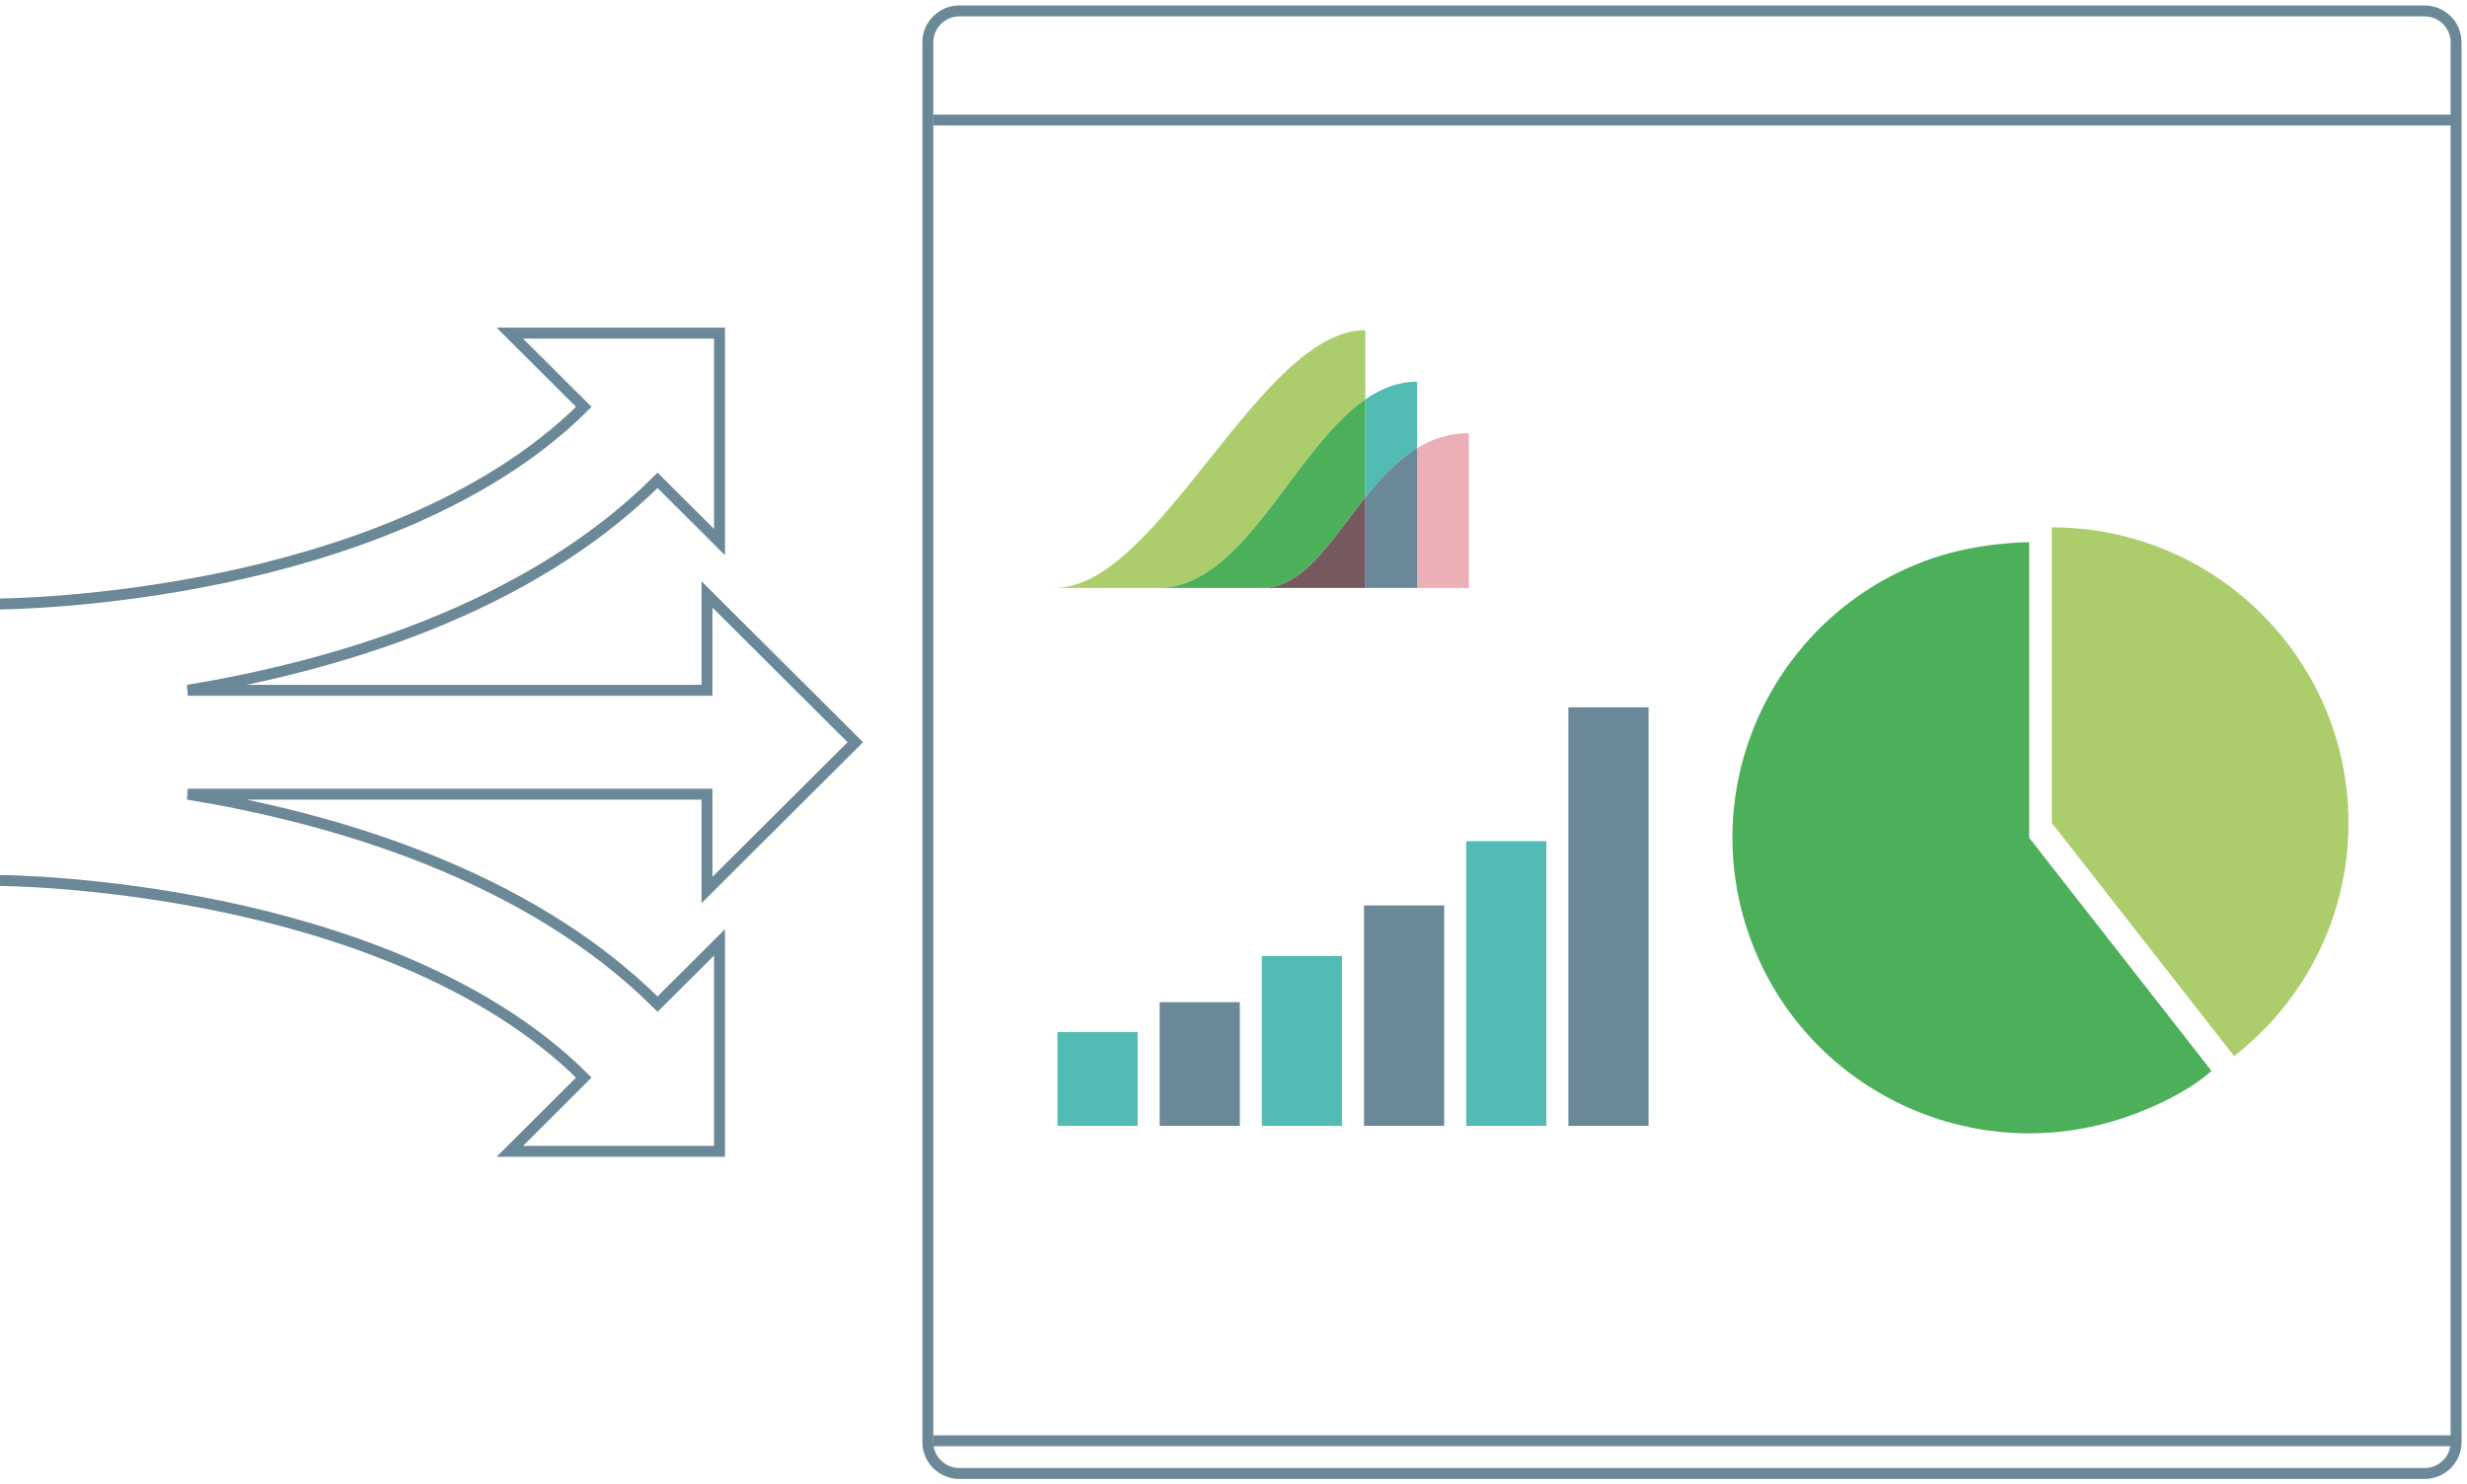<?xml version="1.0" encoding="UTF-8" standalone="no"?>
<svg width="226px" height="136px" viewBox="0 0 226 136" version="1.1" xmlns="http://www.w3.org/2000/svg" xmlns:xlink="http://www.w3.org/1999/xlink" xmlns:sketch="http://www.bohemiancoding.com/sketch/ns">
    <!-- Generator: Sketch 3.5.2 (25235) - http://www.bohemiancoding.com/sketch -->
    <title>Page 1</title>
    <desc>Created with Sketch.</desc>
    <defs></defs>
    <g id="Page-1" stroke="none" stroke-width="1" fill="none" fill-rule="evenodd" sketch:type="MSPage">
        <g id="METAFORE-START-desktop" sketch:type="MSArtboardGroup" transform="translate(-272, -1153)">
            <g id="Page-1" sketch:type="MSLayerGroup" transform="translate(272, 1154)">
                <path d="M129.818,40.054 L129.818,52.865 L134.559,52.865 L134.559,38.693 C132.756,38.693 131.201,39.213 129.818,40.054" id="Fill-1" fill="#ECAFB5" sketch:type="MSShapeGroup"></path>
                <path d="M129.818,40.054 L129.818,33.97 C128.097,33.97 126.536,34.584 125.078,35.591 L125.078,44.572 C126.48,42.813 128.002,41.157 129.818,40.054" id="Fill-3" fill="#51BBB4" sketch:type="MSShapeGroup"></path>
                <path d="M125.078,44.572 L125.078,52.864 L129.818,52.864 L129.818,40.054 C128.002,41.157 126.48,42.813 125.078,44.572" id="Fill-5" fill="#6A8898" sketch:type="MSShapeGroup"></path>
                <path d="M125.078,35.591 L125.078,29.246 C115.399,29.246 106.182,52.864 96.635,52.864 L106.116,52.864 C113.941,52.864 118.449,40.169 125.078,35.591" id="Fill-7" fill="#ACCD6C" sketch:type="MSShapeGroup"></path>
                <path d="M125.078,44.572 L125.078,35.591 C118.449,40.169 113.941,52.864 106.116,52.864 L115.597,52.864 C119.448,52.864 121.971,48.467 125.078,44.572" id="Fill-9" fill="#4CB05B" sketch:type="MSShapeGroup"></path>
                <path d="M115.597,52.864 L125.078,52.864 L125.078,44.572 C121.971,48.467 119.448,52.864 115.597,52.864" id="Fill-11" fill="#75595F" sketch:type="MSShapeGroup"></path>
                <path d="M0,79.669 C0.091,79.669 9.152,79.717 20.348,82.053 C30.392,84.149 44.294,88.569 53.483,97.725 L46.701,104.484 L65.914,104.484 L65.914,85.338 L60.239,90.993 C48.233,79.03 30.37,73.933 17.203,71.761 L64.769,71.761 L64.769,80.539 L78.355,67.001 L64.769,53.463 L64.769,62.241 L17.203,62.241 C30.369,60.069 48.233,54.972 60.239,43.009 L65.914,48.664 L65.914,29.518 L46.701,29.518 L53.483,36.277 C44.294,45.433 30.392,49.853 20.348,51.949 C9.152,54.285 0.091,54.333 0,54.333" id="Stroke-13" stroke="#6A8898" sketch:type="MSShapeGroup"></path>
                <path d="M104.218,102.151 L96.875,102.151 L96.875,93.556 L104.218,93.556 L104.218,102.151 Z" id="Fill-15" fill="#51BBB4" sketch:type="MSShapeGroup"></path>
                <path d="M113.579,102.151 L106.236,102.151 L106.236,90.817 L113.579,90.817 L113.579,102.151 Z" id="Fill-17" fill="#6A8898" sketch:type="MSShapeGroup"></path>
                <path d="M122.94,102.151 L115.597,102.151 L115.597,86.589 L122.94,86.589 L122.94,102.151 Z" id="Fill-18" fill="#51BBB4" sketch:type="MSShapeGroup"></path>
                <path d="M132.301,102.151 L124.958,102.151 L124.958,81.954 L132.301,81.954 L132.301,102.151 Z" id="Fill-19" fill="#6A8898" sketch:type="MSShapeGroup"></path>
                <path d="M141.662,102.151 L134.319,102.151 L134.319,76.069 L141.662,76.069 L141.662,102.151 Z" id="Fill-20" fill="#51BBB4" sketch:type="MSShapeGroup"></path>
                <path d="M151.023,102.151 L143.68,102.151 L143.68,63.802 L151.023,63.802 L151.023,102.151 Z" id="Fill-21" fill="#6A8898" sketch:type="MSShapeGroup"></path>
                <path d="M222.116,134 L87.884,134 C86.298,134 85,132.712 85,131.139 L85,2.861 C85,1.288 86.298,0 87.884,0 L222.116,0 C223.702,0 225,1.288 225,2.861 L225,131.139 C225,132.712 223.702,134 222.116,134 L222.116,134 Z" id="Stroke-22" stroke="#6A8898" sketch:type="MSShapeGroup"></path>
                <path d="M224.664,131 L85.511,131" id="Stroke-23" stroke="#6A8898" sketch:type="MSShapeGroup"></path>
                <path d="M85.511,10 L224.664,10" id="Stroke-24" stroke="#6A8898" sketch:type="MSShapeGroup"></path>
                <path d="M204.667,95.757 C211.041,90.801 215.141,83.076 215.141,74.396 C215.141,59.441 202.974,47.317 187.966,47.317 L187.966,74.396 L204.667,95.757 Z" id="Fill-25" fill="#ACCD6C" sketch:type="MSShapeGroup"></path>
                <path d="M202.589,97.11 L185.887,75.749 L185.887,48.671 C185.887,48.671 181.292,48.67 176.95,50.177 C162.777,55.095 155.289,70.532 160.225,84.655 C165.16,98.778 180.651,106.24 194.824,101.321 C200.236,99.443 202.589,97.11 202.589,97.11" id="Fill-26" fill="#4CB05B" sketch:type="MSShapeGroup"></path>
            </g>
        </g>
    </g>
</svg>